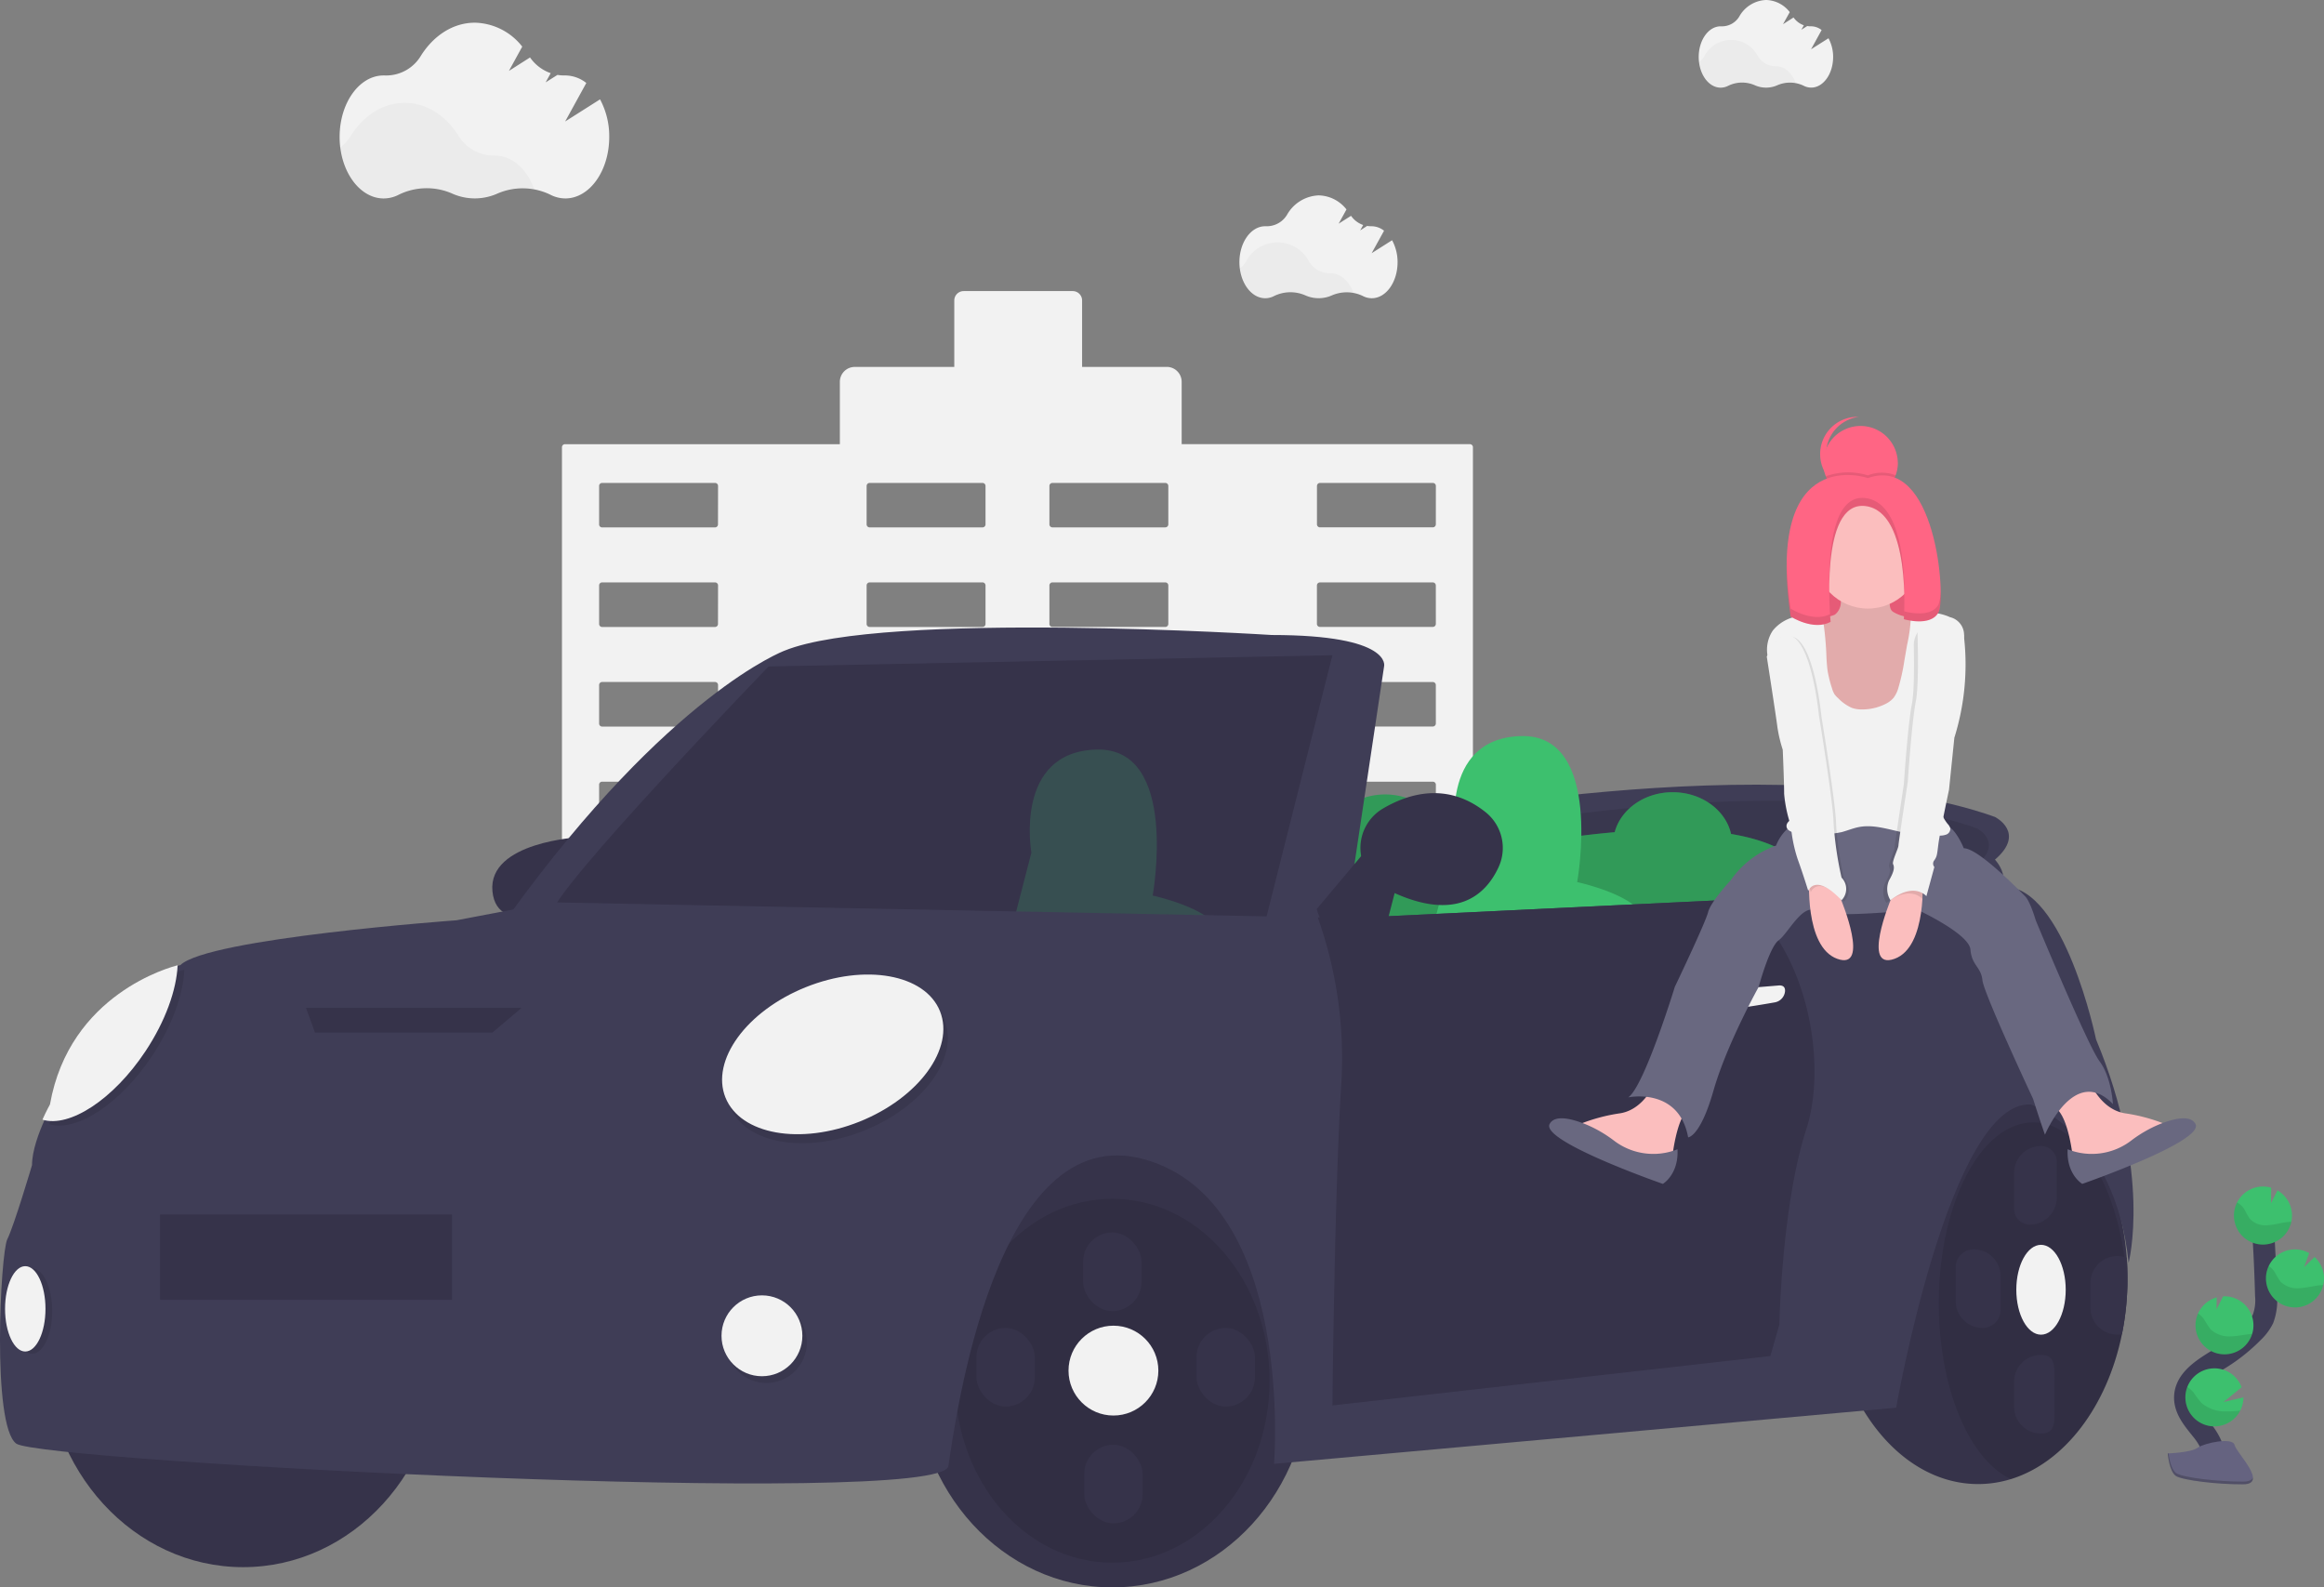 <svg id="undraw_fast_car_p4cu" xmlns="http://www.w3.org/2000/svg" width="423.046" height="288.927" viewBox="0 0 423.046 288.927">
  <rect x="0" y="0" width="423.046" height="288.927" fill="#808080" stroke="none"/>
  <path id="Path_1359" data-name="Path 1359" d="M498.122,254.1H445.647V242.753a2.715,2.715,0,0,0-2.715-2.715H427.523V227.949a1.709,1.709,0,0,0-1.709-1.709H405.965a1.709,1.709,0,0,0-1.709,1.709v12.094H386.141a2.715,2.715,0,0,0-2.715,2.715v11.349H333.388a.552.552,0,0,0-.548.552V405.32a.552.552,0,0,0,.548.552h33.255a.552.552,0,0,0,.552-.552V385.05a.556.556,0,0,1,.552-.552h14.048a.556.556,0,0,1,.552.552v20.27a.552.552,0,0,0,.548.552h65.713a.556.556,0,0,0,.552-.552V385.05a.552.552,0,0,1,.548-.552h14.048a.552.552,0,0,1,.552.552v20.27a.556.556,0,0,0,.552.552h33.255a.556.556,0,0,0,.552-.552V254.654a.556.556,0,0,0-.544-.552ZM361.242,377.458a.548.548,0,0,1-.548.548h-20.54a.548.548,0,0,1-.552-.548v-7a.552.552,0,0,1,.552-.552h20.552a.552.552,0,0,1,.548.552Zm0-18.128a.548.548,0,0,1-.548.552h-20.54a.548.548,0,0,1-.552-.552v-7.012a.548.548,0,0,1,.552-.552h20.552a.548.548,0,0,1,.548.552Zm0-18.124a.552.552,0,0,1-.548.552h-20.54a.552.552,0,0,1-.552-.552V334.19a.552.552,0,0,1,.552-.552h20.552a.552.552,0,0,1,.548.552Zm0-18.128a.548.548,0,0,1-.548.552h-20.54a.548.548,0,0,1-.552-.552v-6.991a.548.548,0,0,1,.552-.552h20.552a.548.548,0,0,1,.548.552Zm0-18.124a.552.552,0,0,1-.548.552h-20.54a.552.552,0,0,1-.552-.552v-7.016a.548.548,0,0,1,.552-.548h20.552a.548.548,0,0,1,.548.548Zm0-18.124a.548.548,0,0,1-.548.548h-20.54a.548.548,0,0,1-.552-.548v-7.016a.552.552,0,0,1,.552-.552h20.552a.552.552,0,0,1,.548.552Zm0-18.128a.548.548,0,0,1-.548.552h-20.54a.548.548,0,0,1-.552-.552v-6.991a.548.548,0,0,1,.552-.552h20.552a.548.548,0,0,1,.548.552Zm48.7,108.752a.548.548,0,0,1-.552.548h-20.54a.552.552,0,0,1-.552-.548v-6.991a.556.556,0,0,1,.552-.552h20.54a.552.552,0,0,1,.552.552Zm0-18.128a.548.548,0,0,1-.552.552h-20.54a.552.552,0,0,1-.552-.552v-7.008a.552.552,0,0,1,.552-.552h20.54a.548.548,0,0,1,.552.552Zm0-18.124a.552.552,0,0,1-.552.552h-20.54a.556.556,0,0,1-.552-.552V334.19a.556.556,0,0,1,.552-.552h20.54a.552.552,0,0,1,.552.552Zm0-18.128a.548.548,0,0,1-.552.552h-20.54a.552.552,0,0,1-.552-.552v-6.987a.552.552,0,0,1,.552-.552h20.54a.548.548,0,0,1,.552.552Zm0-18.124a.552.552,0,0,1-.552.552h-20.54a.556.556,0,0,1-.552-.552v-7.012a.552.552,0,0,1,.552-.548h20.54a.548.548,0,0,1,.552.548Zm0-18.124a.548.548,0,0,1-.552.548h-20.54a.552.552,0,0,1-.552-.548v-7.012a.556.556,0,0,1,.552-.552h20.54a.552.552,0,0,1,.552.552Zm0-18.128a.548.548,0,0,1-.552.552h-20.54a.552.552,0,0,1-.552-.552v-6.987a.552.552,0,0,1,.552-.552h20.54a.548.548,0,0,1,.552.552ZM443.215,377.45a.548.548,0,0,1-.552.548h-20.54a.552.552,0,0,1-.552-.548v-6.987a.556.556,0,0,1,.552-.552h20.54a.552.552,0,0,1,.552.552Zm0-18.128a.548.548,0,0,1-.552.552h-20.54a.552.552,0,0,1-.552-.552v-7a.552.552,0,0,1,.552-.552h20.54a.548.548,0,0,1,.552.552Zm0-18.124a.552.552,0,0,1-.552.552h-20.54a.556.556,0,0,1-.552-.552V334.19a.556.556,0,0,1,.552-.552h20.54a.552.552,0,0,1,.552.552Zm0-18.128a.548.548,0,0,1-.552.552h-20.54a.552.552,0,0,1-.552-.552v-6.983a.552.552,0,0,1,.552-.552h20.54a.548.548,0,0,1,.552.552Zm0-18.124a.552.552,0,0,1-.552.552h-20.54a.556.556,0,0,1-.552-.552v-7.008a.552.552,0,0,1,.552-.548h20.54a.548.548,0,0,1,.552.548Zm0-18.124a.548.548,0,0,1-.552.548h-20.54a.552.552,0,0,1-.552-.548v-7.007a.556.556,0,0,1,.552-.552h20.54a.552.552,0,0,1,.552.552Zm0-18.128a.548.548,0,0,1-.552.552h-20.54a.552.552,0,0,1-.552-.552v-6.983a.552.552,0,0,1,.552-.552h20.54a.548.548,0,0,1,.552.552Zm48.7,108.752a.552.552,0,0,1-.552.548H470.82a.548.548,0,0,1-.552-.548v-6.983a.552.552,0,0,1,.552-.552h20.54a.556.556,0,0,1,.552.552Zm0-18.128a.552.552,0,0,1-.552.552H470.82a.548.548,0,0,1-.552-.552v-7a.548.548,0,0,1,.552-.552h20.54a.552.552,0,0,1,.552.552Zm0-18.124a.556.556,0,0,1-.552.552H470.82a.552.552,0,0,1-.552-.552v-7a.552.552,0,0,1,.552-.552h20.54a.556.556,0,0,1,.552.552Zm0-18.128a.552.552,0,0,1-.552.552H470.82a.548.548,0,0,1-.544-.54v-6.991a.548.548,0,0,1,.552-.552h20.54a.552.552,0,0,1,.552.552Zm0-18.124a.556.556,0,0,1-.552.552H470.82a.552.552,0,0,1-.552-.552v-7a.548.548,0,0,1,.552-.548h20.54a.552.552,0,0,1,.552.548Zm0-18.124a.552.552,0,0,1-.552.548H470.82a.548.548,0,0,1-.552-.548v-7a.552.552,0,0,1,.552-.552h20.54a.556.556,0,0,1,.552.552Zm0-18.128a.552.552,0,0,1-.552.552H470.82a.548.548,0,0,1-.544-.54v-6.991a.548.548,0,0,1,.552-.552h20.54a.552.552,0,0,1,.552.552Z" transform="translate(-230.544 -173.258)" fill="#f2f2f2"/>
  <path id="Path_1360" data-name="Path 1360" d="M281.235,120.714l-6.345,4.023,3.851-7.008a6.276,6.276,0,0,0-3.835-1.37h-.1a7.4,7.4,0,0,1-1.316-.1l-2.151,1.361.92-1.676a7.629,7.629,0,0,1-3.761-2.862l-3.847,2.453,2.428-4.42a11.254,11.254,0,0,0-8.622-4.358c-4,0-7.568,2.379-9.869,6.088a7.359,7.359,0,0,1-6.541,3.516h-.213c-4.42,0-8,5.012-8,11.19s3.6,11.194,8.017,11.194a6.018,6.018,0,0,0,2.784-.7,11.533,11.533,0,0,1,9.685-.188,10.082,10.082,0,0,0,8.234,0,11.542,11.542,0,0,1,9.6.188,6.018,6.018,0,0,0,2.76.7c4.42,0,8-5.012,8-11.194a14.187,14.187,0,0,0-1.672-6.84Z" transform="translate(-172.013 -102.627)" fill="#f2f2f2"/>
  <path id="Path_1361" data-name="Path 1361" d="M269.3,158.174a11.811,11.811,0,0,0-6.856.744,10.094,10.094,0,0,1-8.23,0,11.562,11.562,0,0,0-9.685.188,5.973,5.973,0,0,1-2.788.7c-3.925,0-7.191-3.954-7.87-9.17a7.535,7.535,0,0,0,1.962-2.118c2.3-3.708,5.867-6.088,9.869-6.088s7.523,2.351,9.812,6.022a7.555,7.555,0,0,0,6.521,3.581h.1C265.277,152.013,267.984,154.519,269.3,158.174Z" transform="translate(-172.037 -123.713)" opacity="0.03"/>
  <path id="Path_1362" data-name="Path 1362" d="M862.6,103.613l-3.173,2.007,1.922-3.5a3.136,3.136,0,0,0-1.913-.683h-.049a3.514,3.514,0,0,1-.658-.049l-1.071.683.458-.818a3.843,3.843,0,0,1-1.877-1.423l-1.917,1.227,1.227-2.2a5.6,5.6,0,0,0-4.3-2.208,5.855,5.855,0,0,0-4.906,3.038,3.68,3.68,0,0,1-3.271,1.754h-.106c-2.2,0-3.99,2.5-3.99,5.581s1.787,5.581,3.99,5.581a2.992,2.992,0,0,0,1.39-.348,5.757,5.757,0,0,1,4.828-.094,5.041,5.041,0,0,0,4.109,0,5.769,5.769,0,0,1,4.788.094,2.981,2.981,0,0,0,1.374.339c2.2,0,3.99-2.5,3.99-5.581a7.106,7.106,0,0,0-.846-3.4Z" transform="translate(-529.754 -96.65)" fill="#f2f2f2"/>
  <path id="Path_1363" data-name="Path 1363" d="M856.638,122.282a5.936,5.936,0,0,0-3.422.372,5.021,5.021,0,0,1-2.044.433,5.074,5.074,0,0,1-2.044-.442,5.765,5.765,0,0,0-4.832.094,2.98,2.98,0,0,1-1.39.348c-1.958,0-3.586-1.971-3.925-4.575a3.785,3.785,0,0,0,.981-1.055,5.494,5.494,0,0,1,9.812-.033,3.769,3.769,0,0,0,3.271,1.787h.053C854.63,119.212,855.979,120.463,856.638,122.282Z" transform="translate(-529.754 -107.155)" opacity="0.03"/>
  <path id="Path_1364" data-name="Path 1364" d="M662.263,191.8l-3.72,2.359,2.257-4.088a3.68,3.68,0,0,0-2.249-.818h-.061a4.416,4.416,0,0,1-.773-.057l-1.259.818.54-.985a4.5,4.5,0,0,1-2.208-1.672l-2.257,1.431,1.427-2.592a6.6,6.6,0,0,0-5.057-2.559,6.936,6.936,0,0,0-5.789,3.573,4.317,4.317,0,0,1-3.827,2.044h-.127c-2.592,0-4.689,2.94-4.689,6.541s2.1,6.562,4.689,6.562a3.5,3.5,0,0,0,1.635-.409,6.77,6.77,0,0,1,5.679-.11,5.937,5.937,0,0,0,4.828,0,6.779,6.779,0,0,1,5.63.11,3.549,3.549,0,0,0,1.635.409c2.592,0,4.694-2.936,4.694-6.562a8.341,8.341,0,0,0-1-3.994Z" transform="translate(-408.856 -148.075)" fill="#f2f2f2"/>
  <path id="Path_1365" data-name="Path 1365" d="M655.251,213.775a6.95,6.95,0,0,0-4.023.437,5.936,5.936,0,0,1-4.828,0,6.77,6.77,0,0,0-5.679.11,3.512,3.512,0,0,1-1.635.409c-2.3,0-4.219-2.318-4.616-5.376a4.4,4.4,0,0,0,1.149-1.227,6.476,6.476,0,0,1,11.554-.041,4.424,4.424,0,0,0,3.823,2.1h.045C652.888,210.161,654.479,211.633,655.251,213.775Z" transform="translate(-408.856 -160.442)" opacity="0.03"/>
  <path id="Path_1366" data-name="Path 1366" d="M951.256,611.759c0,.7,0,1.406-.045,2.1a49.685,49.685,0,0,1-.973,8.05c-2.686,13.128-10.442,23.333-20.184,26.346a20.153,20.153,0,0,1-5.985.912c-15.017,0-27.188-16.762-27.188-37.409s12.171-37.409,27.188-37.409c14.085,0,25.671,14.743,27.049,33.627C951.211,609.22,951.256,610.483,951.256,611.759Z" transform="translate(-563.982 -379.047)" fill="#36334a"/>
  <path id="Path_1367" data-name="Path 1367" d="M980.178,626.876a49.706,49.706,0,0,1-.973,8.05c-2.686,13.128-10.442,23.333-20.184,26.346-7.543-3.471-13.14-16.48-13.14-32,0-18.177,7.686-32.912,17.171-32.912,7.96,0,14.657,10.393,16.6,24.494C979.92,622.787,980.1,624.807,980.178,626.876Z" transform="translate(-592.949 -392.058)" opacity="0.1"/>
  <path id="Path_1368" data-name="Path 1368" d="M695.88,453.081s73.591-15.127,112.431-1.227c0,0,5.724,2.862,0,7.768,0,0,5.413,5.724-4.039,7.768L766.72,469.7l-70.84-7.216Z" transform="translate(-445.159 -303.159)" fill="#3f3d56"/>
  <path id="Path_1369" data-name="Path 1369" d="M727.38,459.207s63.006-12.952,96.261-1.051c0,0,4.906,2.453,0,6.652,0,0,4.632,4.906-3.459,6.652l-32.151,1.975-60.651-6.169Z" transform="translate(-463.78 -307.384)" opacity="0.1"/>
  <path id="Path_1370" data-name="Path 1370" d="M753.908,479.6,749,469.792s2.15-9.927-15.331-12.846c-.969-4.33-5.36-7.6-10.63-7.6-5.143,0-9.444,3.107-10.556,7.277-2.51.217-5.184.511-8.046.9l-4,21.44-.5-1s2.539-11.726-20.344-13.439a8.512,8.512,0,0,0,1.946-5.368c0-5.2-4.853-9.4-10.834-9.4s-10.834,4.207-10.834,9.4a8.585,8.585,0,0,0,2.273,5.756q-3.209.307-6.77.785l-4.5,24.122,20.851,2.862,33.116-4.906-2.931-5.867,18.876,2.592Z" transform="translate(-418.556 -305.152)" fill="#3dc06e"/>
  <path id="Path_1371" data-name="Path 1371" d="M753.908,479.6,749,469.792s2.15-9.927-15.331-12.846c-.969-4.33-5.36-7.6-10.63-7.6-5.143,0-9.444,3.107-10.556,7.277-2.51.217-5.184.511-8.046.9l-4,21.44-.5-1s2.539-11.726-20.344-13.439a8.512,8.512,0,0,0,1.946-5.368c0-5.2-4.853-9.4-10.834-9.4s-10.834,4.207-10.834,9.4a8.585,8.585,0,0,0,2.273,5.756q-3.209.307-6.77.785l-4.5,24.122,20.851,2.862,33.116-4.906-2.931-5.867,18.876,2.592Z" transform="translate(-418.556 -305.152)" opacity="0.2"/>
  <path id="Path_1372" data-name="Path 1372" d="M723.175,443.1s-3.271-18.349,11.856-18.758,10.221,26.575,10.221,26.575,11.448,2.453,12.265,6.95-39.658,5.724-39.658,5.724Z" transform="translate(-458.152 -290.366)" fill="#3dc06e"/>
  <path id="Path_1373" data-name="Path 1373" d="M561.836,645.574c0,21.668-16.108,39.249-35.978,39.249s-35.978-17.58-35.978-39.249,16.309-42.724,36.182-42.724S561.836,623.9,561.836,645.574Z" transform="translate(-323.38 -395.895)" fill="#36334a"/>
  <ellipse id="Ellipse_563" data-name="Ellipse 563" cx="28.619" cy="33.112" rx="28.619" ry="33.112" transform="translate(173.859 218.202)" opacity="0.1"/>
  <ellipse id="Ellipse_564" data-name="Ellipse 564" cx="35.978" cy="39.249" rx="35.978" ry="39.249" transform="translate(8.279 206.746)" fill="#36334a"/>
  <path id="Path_1374" data-name="Path 1374" d="M317.783,469.35s-16.762.818-15.945,9.812,14.309,2.453,14.309,2.453Z" transform="translate(-212.2 -316.975)" fill="#36334a"/>
  <path id="Path_1375" data-name="Path 1375" d="M462.018,429.163l6.9-46.056s1.635-5.724-20.442-5.724c0,0-70.729-4.5-88.718,2.862,0,0-20.851,7.768-49.879,47.834C309.88,428.079,459.156,431.616,462.018,429.163Z" transform="translate(-216.971 -261.804)" fill="#3f3d56"/>
  <path id="Path_1376" data-name="Path 1376" d="M470.374,388.35,457.7,438.637l-7.948-.192-37.613-.916-83.89-2.044c-.233-3.974,39.494-45.091,39.494-45.091Z" transform="translate(-227.829 -269.091)" fill="#36334a"/>
  <path id="Path_1377" data-name="Path 1377" d="M533.47,462.352l3.426-13.246s-3.271-18.353,11.856-18.762,10.221,26.575,10.221,26.575,10.425,2.236,12.085,6.349Z" transform="translate(-349.148 -293.913)" fill="#3dc06e" opacity="0.2"/>
  <path id="Path_1378" data-name="Path 1378" d="M470.108,559.831c-2.453-23.713-17.784-28.823-17.784-28.823-14.718-.818-24.53,55.193-24.53,55.193L314.545,596.422s3.884-47.63-23.508-55.4-34.547,48.039-35.774,55.807-165.171-.818-169.669-4.088-2.862-34.751-1.635-37.2,4.5-13.492,4.5-13.492c0-2.633,1.259-5.961,2.306-8.271.736-1.635,1.374-2.768,1.374-2.768,3.553-20.148,22-25.025,23.238-25.348h.065c4.906-4.906,50.287-8.177,50.287-8.177l17.171-3.271L322.5,496.955l5.94.119,70.975-3.414,48-2.31c11.039,0,16.762,27.8,16.762,27.8C474.4,543.682,470.108,559.831,470.108,559.831Z" transform="translate(-82.63 -329.981)" fill="#3f3d56"/>
  <ellipse id="Ellipse_565" data-name="Ellipse 565" cx="21.047" cy="13.177" rx="21.047" ry="13.177" transform="translate(127.956 189.181) rotate(-21.92)" opacity="0.1"/>
  <ellipse id="Ellipse_566" data-name="Ellipse 566" cx="21.047" cy="13.177" rx="21.047" ry="13.177" transform="translate(127.139 187.544) rotate(-21.92)" fill="#f2f2f2"/>
  <path id="Path_1379" data-name="Path 1379" d="M129.132,528.39c-.209,4.5-2.224,10.172-5.85,15.638-5.834,8.8-13.835,13.978-18.762,12.461.736-1.635,1.374-2.768,1.374-2.768C109.447,533.574,127.893,528.7,129.132,528.39Z" transform="translate(-95.57 -351.877)" opacity="0.1"/>
  <path id="Path_1380" data-name="Path 1380" d="M126.132,526.39c-.209,4.5-2.224,10.172-5.851,15.638-5.834,8.8-13.835,13.978-18.762,12.461.736-1.635,1.374-2.768,1.374-2.768C106.447,531.574,124.893,526.7,126.132,526.39Z" transform="translate(-93.797 -350.695)" fill="#f2f2f2"/>
  <path id="Path_1381" data-name="Path 1381" d="M170.184,453.187h-32.3l-1.635-4.5H175.5Z" transform="translate(-80.546 -265.247)" fill="#36334a"/>
  <rect id="Rectangle_153" data-name="Rectangle 153" width="53.149" height="15.536" transform="translate(29.13 221.056)" fill="#36334a"/>
  <circle id="Ellipse_567" data-name="Ellipse 567" cx="7.359" cy="7.359" r="7.359" transform="translate(132.158 237.001)" opacity="0.1"/>
  <circle id="Ellipse_568" data-name="Ellipse 568" cx="7.359" cy="7.359" r="7.359" transform="translate(131.34 235.774)" fill="#f2f2f2"/>
  <ellipse id="Ellipse_569" data-name="Ellipse 569" cx="3.68" cy="7.768" rx="3.68" ry="7.768" transform="translate(2.146 230.868)" opacity="0.1"/>
  <ellipse id="Ellipse_570" data-name="Ellipse 570" cx="3.68" cy="7.768" rx="3.68" ry="7.768" transform="translate(0.92 230.459)" fill="#f2f2f2"/>
  <path id="Path_1382" data-name="Path 1382" d="M758.285,538.845c-4.5,13.9-4.906,35.569-4.906,35.569l-1.635,5.724-79.724,8.994s.409-40.066,1.635-58.873A76.338,76.338,0,0,0,669.35,500.3l5.94.119L746.265,497C758.122,505.312,762.32,526.363,758.285,538.845Z" transform="translate(-429.475 -333.321)" fill="#36334a"/>
  <path id="Path_1383" data-name="Path 1383" d="M839.71,536.454a2.007,2.007,0,0,0-1.848,2.326,1.435,1.435,0,0,0,.818,1.067c1.32.658,10.111-.818,13.443-1.406a2.261,2.261,0,0,0,1.889-2.016c.041-.581-.172-1.075-1.022-1.075Z" transform="translate(-529.077 -355.992)" fill="#f2f2f2"/>
  <path id="Path_1384" data-name="Path 1384" d="M668.88,486.571s2.044,8.994,11.856,6.133l3.271-12.674-6.541-3.68Z" transform="translate(-429.197 -321.113)" fill="#36334a"/>
  <path id="Path_1385" data-name="Path 1385" d="M692.408,452.587c4.5-2.666,11.631-5,18.688.6a8.34,8.34,0,0,1,2.408,10.033c-2.31,5-7.792,10.425-20.593,3.929a8.258,8.258,0,0,1-3.115-2.756l-.065-.1a8.3,8.3,0,0,1,2.678-11.709Z" transform="translate(-440.709 -305.392)" fill="#36334a"/>
  <circle id="Ellipse_571" data-name="Ellipse 571" cx="8.177" cy="8.177" r="8.177" transform="translate(194.506 241.293)" fill="#f2f2f2"/>
  <ellipse id="Ellipse_572" data-name="Ellipse 572" cx="4.497" cy="8.177" rx="4.497" ry="8.177" transform="translate(367.036 226.575)" fill="#f2f2f2"/>
  <rect id="Rectangle_154" data-name="Rectangle 154" width="10.63" height="14.309" rx="5.315" transform="translate(197.163 224.327)" fill="#36334a"/>
  <path id="Path_1386" data-name="Path 1386" d="M901.656,510.19h0a2.862,2.862,0,0,1,2.862,2.862v6.541a4.906,4.906,0,0,1-4.906,4.906h0a2.862,2.862,0,0,1-2.862-2.862V515.1a4.906,4.906,0,0,1,4.906-4.906Z" transform="translate(-530.122 -301.604)" fill="#36334a"/>
  <path id="Path_1387" data-name="Path 1387" d="M984.286,714.159h0a4.906,4.906,0,0,1-4.906-4.906v-4.5a4.906,4.906,0,0,1,4.906-4.906h0c2.7,0,2.453,2.208,2.453,4.906v4.5C986.735,711.952,986.993,714.159,984.286,714.159Z" transform="translate(-612.753 -453.237)" fill="#36334a"/>
  <path id="Path_1388" data-name="Path 1388" d="M874.021,556.19h0a4.906,4.906,0,0,1,4.906,4.906v6.133a3.271,3.271,0,0,1-3.271,3.271h0a4.906,4.906,0,0,1-4.906-4.906v-6.133A3.271,3.271,0,0,1,874.021,556.19Z" transform="translate(-514.752 -328.797)" fill="#36334a"/>
  <path id="Path_1389" data-name="Path 1389" d="M1020.132,659.938c0,.7,0,1.406-.045,2.1a49.706,49.706,0,0,1-.973,8.05,4.986,4.986,0,0,1-.818.069,4.906,4.906,0,0,1-4.906-4.906v-4.5a4.906,4.906,0,0,1,4.906-4.906,4.789,4.789,0,0,1,1.267.167c.147.041.294.086.433.139C1020.087,657.4,1020.132,658.663,1020.132,659.938Z" transform="translate(-632.858 -427.227)" fill="#36334a"/>
  <rect id="Rectangle_155" data-name="Rectangle 155" width="10.63" height="14.309" rx="5.315" transform="translate(217.81 241.702)" fill="#36334a"/>
  <rect id="Rectangle_156" data-name="Rectangle 156" width="10.63" height="14.309" rx="5.315" transform="translate(177.743 241.702)" fill="#36334a"/>
  <rect id="Rectangle_157" data-name="Rectangle 157" width="10.63" height="14.309" rx="5.315" transform="translate(197.368 262.962)" fill="#36334a"/>
  <path id="Path_1390" data-name="Path 1390" d="M908,292.864a6.712,6.712,0,0,1-.409,2.285,6.787,6.787,0,0,1-12.711.18,6.678,6.678,0,0,1-.466-2.453,6.787,6.787,0,0,1,13.573,0Z" transform="translate(-562.522 -208.639)" fill="#ff6584"/>
  <path id="Path_1391" data-name="Path 1391" d="M894.985,292.269a6.787,6.787,0,0,1,2.641-9.228,6.718,6.718,0,0,1,2.453-.818,6.787,6.787,0,1,0,.572,13.52A6.783,6.783,0,0,1,894.985,292.269Z" transform="translate(-561.719 -206.351)" fill="#ff6584"/>
  <rect id="Rectangle_158" data-name="Rectangle 158" width="18.181" height="28.361" transform="translate(330.204 93.678)" fill="#ff6584"/>
  <rect id="Rectangle_159" data-name="Rectangle 159" width="18.181" height="28.361" transform="translate(330.613 92.86)" opacity="0.1"/>
  <path id="Path_1392" data-name="Path 1392" d="M800.042,577.46s-1.938,5.315-6.541,6.059a32.033,32.033,0,0,0-7.261,1.93l10.908,7.028,5.818-.728s.724-7.514,3.148-9.211S800.042,577.46,800.042,577.46Z" transform="translate(-498.576 -380.885)" fill="#fbbebe"/>
  <path id="Path_1393" data-name="Path 1393" d="M1003.323,577.46s1.938,5.315,6.542,6.059a31.746,31.746,0,0,1,7.269,1.942l-10.908,7.028-5.818-.728s-.724-7.514-3.148-9.211S1003.323,577.46,1003.323,577.46Z" transform="translate(-623.065 -380.885)" fill="#fbbebe"/>
  <path id="Path_1394" data-name="Path 1394" d="M838.366,462.44a8.468,8.468,0,0,0-3.88,4.362,16.924,16.924,0,0,0-8.242,6.3s-3.635,3.876-4.121,5.818-6.059,13.59-6.059,13.59-5.573,18.177-8.484,20.119c0,0,9.211-1.942,10.908,7.269,0,0,2.183,0,4.608-8.484s8.238-18.9,8.238-18.9,1.942-7.273,3.639-8.483,4.362-6.787,6.787-5.335,18.422-.241,18.422-.241,9.452,4.362,9.694,7.273,1.942,3.148,2.183,5.573,9.211,21.575,9.211,21.575,1.7,5.315,2.179,6.541c0,0,5.335-12.846,12.363-5.577,0,0-.241-4.849-2.424-7.768s-11.636-25.7-11.636-25.7-.969-3.393-1.938-4.362-8.483-8.725-11.145-8.725c0,0-1.455-3.639-3.152-4.121Z" transform="translate(-511.191 -312.89)" fill="#696880"/>
  <path id="Path_1395" data-name="Path 1395" d="M795.738,600.143a11.811,11.811,0,0,1-11.542-1.554,23.009,23.009,0,0,0-5.147-2.98c-2.568-1.038-5.646-1.811-6.582-.07-1.7,3.148,20.606,10.908,20.606,10.908S795.979,604.747,795.738,600.143Z" transform="translate(-490.379 -390.964)" fill="#696880"/>
  <path id="Path_1396" data-name="Path 1396" d="M1003.209,600.143a11.811,11.811,0,0,0,11.542-1.554,23.005,23.005,0,0,1,5.147-2.98c2.568-1.038,5.646-1.811,6.582-.07,1.7,3.148-20.606,10.908-20.606,10.908S1002.968,604.747,1003.209,600.143Z" transform="translate(-626.831 -390.964)" fill="#696880"/>
  <path id="Path_1397" data-name="Path 1397" d="M892.424,361.124a2.876,2.876,0,0,1-1.088,2.2,5.99,5.99,0,0,1-2.011.478,4.677,4.677,0,0,0-3.2,2.764,7.163,7.163,0,0,0-.3,4.313,15.906,15.906,0,0,0,.617,2.073,19.63,19.63,0,0,0,2.9,5.679,24.123,24.123,0,0,0,3.8,3.581,6.562,6.562,0,0,0,5.029,2.044,4.887,4.887,0,0,0,2.694-.384c1.227-.707,1.595-2.273,2.257-3.524.568-1.067,1.411-1.967,1.938-3.054a12.176,12.176,0,0,0,.818-2.662l1.132-5.033c.409-1.823.785-3.884-.245-5.45a.857.857,0,0,0-.3-.315,1.124,1.124,0,0,0-.617-.065,6.672,6.672,0,0,1-3.741-.854,1.481,1.481,0,0,1-.47-.368,1.852,1.852,0,0,1-.29-.863,9.119,9.119,0,0,0-.523-1.823,1.226,1.226,0,0,0-.356-.544,1.272,1.272,0,0,0-.572-.192,46.782,46.782,0,0,0-5.286-.556c-.585-.025-1.46-.258-1.856.253S892.49,360.511,892.424,361.124Z" transform="translate(-557.326 -251.444)" fill="#fbbebe"/>
  <path id="Path_1398" data-name="Path 1398" d="M892.424,361.124a2.876,2.876,0,0,1-1.088,2.2,5.99,5.99,0,0,1-2.011.478,4.677,4.677,0,0,0-3.2,2.764,7.163,7.163,0,0,0-.3,4.313,15.906,15.906,0,0,0,.617,2.073,19.63,19.63,0,0,0,2.9,5.679,24.123,24.123,0,0,0,3.8,3.581,6.562,6.562,0,0,0,5.029,2.044,4.887,4.887,0,0,0,2.694-.384c1.227-.707,1.595-2.273,2.257-3.524.568-1.067,1.411-1.967,1.938-3.054a12.176,12.176,0,0,0,.818-2.662l1.132-5.033c.409-1.823.785-3.884-.245-5.45a.857.857,0,0,0-.3-.315,1.124,1.124,0,0,0-.617-.065,6.672,6.672,0,0,1-3.741-.854,1.481,1.481,0,0,1-.47-.368,1.852,1.852,0,0,1-.29-.863,9.119,9.119,0,0,0-.523-1.823,1.226,1.226,0,0,0-.356-.544,1.272,1.272,0,0,0-.572-.192,46.782,46.782,0,0,0-5.286-.556c-.585-.025-1.46-.258-1.856.253S892.49,360.511,892.424,361.124Z" transform="translate(-557.326 -251.444)" opacity="0.1"/>
  <path id="Path_1399" data-name="Path 1399" d="M879.538,370.45a11.213,11.213,0,0,0-2.919-.462,7.3,7.3,0,0,0-6.19,2.662,6.284,6.284,0,0,0-.936,4.681,9.693,9.693,0,0,0,2.126,4.362,13.109,13.109,0,0,1,1.635,2.142,11.35,11.35,0,0,1,.818,4.088c.409,3.316,1.823,6.439,2.388,9.734s.074,7.122-2.531,9.223c-.437.352-.965.72-1,1.28-.061.9,1.1,1.28,2,1.361a22.787,22.787,0,0,0,8.025-.184c1.079-.286,2.114-.732,3.209-.936,2.784-.519,5.581.544,8.361,1.059a37.545,37.545,0,0,0,6.1.495,3.272,3.272,0,0,0,1.406-.184,1.124,1.124,0,0,0,.711-1.12,1.9,1.9,0,0,0-.482-.818c-1.406-1.742-1.836-4.048-2.22-6.251l-1.267-7.42c-.691-3.958-1.333-8.254.54-11.811,1.349-2.555,3.827-4.354,5.25-6.868a3.335,3.335,0,0,0-1.877-5.278,9.489,9.489,0,0,0-7.11-.258,28.7,28.7,0,0,1-.7,5.315l-.495,2.862a36.408,36.408,0,0,1-1.1,4.988,5.4,5.4,0,0,1-.887,1.807,4.674,4.674,0,0,1-1.566,1.141,9.306,9.306,0,0,1-4.15.944,5.446,5.446,0,0,1-1.832-.278,7.822,7.822,0,0,1-2.522-1.778,4.114,4.114,0,0,1-.666-.72,4.337,4.337,0,0,1-.454-1.092,22.184,22.184,0,0,1-.777-3.058c-.127-.793-.164-1.6-.221-2.4A58.345,58.345,0,0,0,879.538,370.45Z" transform="translate(-547.723 -257.876)" fill="#f2f2f2"/>
  <path id="Path_1400" data-name="Path 1400" d="M888.128,486.75s-.969,12.846,5.09,15.029.728-10.667.728-10.667l-1.938-3.88Z" transform="translate(-558.774 -327.261)" fill="#fbbebe"/>
  <path id="Path_1401" data-name="Path 1401" d="M927.063,486.75s.969,12.846-5.09,15.029-.728-10.667-.728-10.667l1.938-3.88Z" transform="translate(-577.104 -327.261)" fill="#fbbebe"/>
  <path id="Path_1402" data-name="Path 1402" d="M872.368,380.741l-1.938,3.152s1.7,10.908,1.938,12.846a25.287,25.287,0,0,0,.969,4.113s.241,5.818.241,8a24.414,24.414,0,0,0,1.227,5.818,26.378,26.378,0,0,0,1.226,6.059c.969,2.67,1.942,5.818,1.942,5.818s1.227-3.393,6.059,1.7a2.94,2.94,0,0,0,0-4.121,64.127,64.127,0,0,1-1.456-9.935c0-3.393-2.666-19.624-2.666-19.624S878.186,376.133,872.368,380.741Z" transform="translate(-548.346 -264.156)" opacity="0.1"/>
  <path id="Path_1403" data-name="Path 1403" d="M871.2,380.159l-1.938,3.148s1.7,10.908,1.938,12.85a25.464,25.464,0,0,0,.973,4.117s.253,5.818.253,8.005a24.308,24.308,0,0,0,1.227,5.818,26.5,26.5,0,0,0,1.226,6.059c.969,2.666,1.938,5.818,1.938,5.818s1.226-3.393,6.059,1.7a2.935,2.935,0,0,0,0-4.121,64.126,64.126,0,0,1-1.455-9.939c0-3.4-2.666-19.624-2.666-19.624S877.008,375.572,871.2,380.159Z" transform="translate(-547.654 -263.815)" fill="#f2f2f2"/>
  <path id="Path_1404" data-name="Path 1404" d="M933.8,375.086l1.227,1.443a44.537,44.537,0,0,1-1.721,18.676l-.969,9.457s-1.7,8-1.942,9.939-.241,2.179-.724,2.907a.932.932,0,0,0,0,1.227l-1.455,5.335s-2.183-2.666-6.542.728a3.847,3.847,0,0,1-.241-3.639c.985-1.7.969-2.424.728-2.907s.969-2.911.969-3.393,1.7-11.636,1.7-11.636.728-10.908,1.456-14.542c.446-2.236.433-7.224.36-10.732a4.108,4.108,0,0,1,6.95-3.062A1.9,1.9,0,0,1,933.8,375.086Z" transform="translate(-578.272 -260.443)" opacity="0.1"/>
  <path id="Path_1405" data-name="Path 1405" d="M935.563,373.117l1.227,1.443a44.622,44.622,0,0,1-1.721,18.676l-.969,9.452s-1.7,8-1.942,9.939-.241,2.183-.728,2.907a.944.944,0,0,0,0,1.227l-1.451,5.315s-2.183-2.666-6.541.728a3.838,3.838,0,0,1-.241-3.635c.985-1.7.969-2.424.724-2.911s.973-2.907.973-3.393,1.7-11.636,1.7-11.636.728-10.908,1.451-14.542.245-14.542.245-14.542A5.607,5.607,0,0,1,935.563,373.117Z" transform="translate(-579.312 -258.956)" fill="#f2f2f2"/>
  <circle id="Ellipse_573" data-name="Ellipse 573" cx="9.698" cy="9.698" r="9.698" transform="translate(330.323 91.372)" fill="#fbbebe"/>
  <path id="Path_1406" data-name="Path 1406" d="M908.291,307.467a6.787,6.787,0,0,1-12.711.18,12.029,12.029,0,0,1,7.654-.164A6.859,6.859,0,0,1,908.291,307.467Z" transform="translate(-563.213 -220.957)" opacity="0.1"/>
  <path id="Path_1407" data-name="Path 1407" d="M892.914,308.675s-18.664-6.541-14.06,25.209c0,0,4.121,2.666,7.273.969,0,0-2.183-22.077,6.3-21.088s7.032,20.6,7.032,20.6,4.849,1.455,6.3-1.227S905.277,304.308,892.914,308.675Z" transform="translate(-552.894 -221.661)" fill="#ff6584"/>
  <path id="Path_1408" data-name="Path 1408" d="M903.644,318.325c-5.822-.666-6.619,9.51-6.541,15.965.074-6.415,1.153-15.127,6.541-14.51,6.059.691,7.048,10.9,7.122,16.677C910.832,331.154,910.251,319.081,903.644,318.325Z" transform="translate(-564.111 -227.677)" opacity="0.1"/>
  <path id="Path_1409" data-name="Path 1409" d="M878.862,355.414a65.907,65.907,0,0,1-.724-8.414,62.233,62.233,0,0,0,.724,9.853s4.121,2.666,7.273.969c0,0-.053-.523-.11-1.4C882.889,358.039,878.862,355.414,878.862,355.414Z" transform="translate(-552.902 -244.647)" opacity="0.1"/>
  <path id="Path_1410" data-name="Path 1410" d="M936.61,361.839c-1.353,2.482-5.65,1.394-6.235,1.226-.029.9-.065,1.435-.065,1.435s4.849,1.456,6.3-1.227a11.057,11.057,0,0,0,.409-4.174A7.563,7.563,0,0,1,936.61,361.839Z" transform="translate(-583.744 -251.8)" opacity="0.1"/>
  <path id="Path_1411" data-name="Path 1411" d="M1060.326,683.513c1.12-2.073-.151-4.616-1.611-6.464s-3.242-3.774-3.205-6.133c.057-3.385,3.651-5.385,6.541-7.179a31.86,31.86,0,0,0,5.859-4.71,8.671,8.671,0,0,0,1.8-2.408,9.825,9.825,0,0,0,.54-4.285q-.184-7.249-.716-14.485" transform="translate(-657.757 -416.586)" fill="none" stroke="#3f3d56" stroke-miterlimit="10" stroke-width="4"/>
  <path id="Path_1412" data-name="Path 1412" d="M1087.842,629.925a5.274,5.274,0,0,0-2.637-4.33l-1.182,2.339.037-2.833a5.35,5.35,0,0,0-1.742-.208,5.282,5.282,0,1,0,5.524,5.033Z" transform="translate(-670.629 -408.922)" fill="#3dc06e"/>
  <path id="Path_1413" data-name="Path 1413" d="M1065.642,713.531a5.282,5.282,0,0,1-9.972-2.167,5.216,5.216,0,0,1,.344-2.146,5.286,5.286,0,0,1,9.886.057l-3.3,2.686,3.626-.842A5.23,5.23,0,0,1,1065.642,713.531Z" transform="translate(-657.848 -456.775)" fill="#3dc06e"/>
  <path id="Path_1414" data-name="Path 1414" d="M1065.694,684.3a5.282,5.282,0,0,1-5.523-5.033,5.211,5.211,0,0,1,.458-2.4,5.315,5.315,0,0,1,3.389-2.927l-.025,2.179,1.194-2.371h0a5.282,5.282,0,0,1,5.519,5.033,5.187,5.187,0,0,1-.225,1.8A5.282,5.282,0,0,1,1065.694,684.3Z" transform="translate(-660.509 -437.8)" fill="#3dc06e"/>
  <path id="Path_1415" data-name="Path 1415" d="M1097.063,663.428a5.282,5.282,0,0,1-5.523-5.033,5.193,5.193,0,0,1,.5-2.5,5.278,5.278,0,0,1,7.359-2.351l-.932,2.555,1.917-1.844a5.278,5.278,0,0,1,1.709,3.647,5.176,5.176,0,0,1-.135,1.456A5.282,5.282,0,0,1,1097.063,663.428Z" transform="translate(-679.053 -425.462)" fill="#3dc06e"/>
  <path id="Path_1416" data-name="Path 1416" d="M1087.136,635.513c-1.227.135-2.408.511-3.631.589a3.933,3.933,0,0,1-3.34-1.169,16.446,16.446,0,0,1-.977-1.717,3.794,3.794,0,0,0-1.329-1.255,5.22,5.22,0,0,0-.568,2.637,5.282,5.282,0,0,0,10.442.871C1087.532,635.476,1087.332,635.492,1087.136,635.513Z" transform="translate(-670.63 -413.104)" opacity="0.1"/>
  <path id="Path_1417" data-name="Path 1417" d="M1097.063,667.8a5.282,5.282,0,0,1-5.523-5.033,5.193,5.193,0,0,1,.5-2.5,3.929,3.929,0,0,1,1.063,1.063,16.321,16.321,0,0,0,1.047,1.746,4.324,4.324,0,0,0,3.5,1.227c1.275-.057,2.5-.409,3.774-.536.176,0,.356-.029.531-.033a5.282,5.282,0,0,1-4.894,4.068Z" transform="translate(-679.053 -429.839)" opacity="0.1"/>
  <path id="Path_1418" data-name="Path 1418" d="M1065.694,688.817a5.282,5.282,0,0,1-5.523-5.033,5.21,5.21,0,0,1,.458-2.4,4.358,4.358,0,0,1,1.1,1.071,20.9,20.9,0,0,0,1.145,1.783,4.9,4.9,0,0,0,3.741,1.312c1.349-.029,2.568-.352,3.868-.45A5.282,5.282,0,0,1,1065.694,688.817Z" transform="translate(-660.509 -442.319)" opacity="0.1"/>
  <path id="Path_1419" data-name="Path 1419" d="M1065.642,718.423a5.282,5.282,0,0,1-9.972-2.167,5.216,5.216,0,0,1,.344-2.146,5.313,5.313,0,0,1,1.157,1.034,18.031,18.031,0,0,0,1.415,1.877,6.61,6.61,0,0,0,4.375,1.541A23.312,23.312,0,0,0,1065.642,718.423Z" transform="translate(-657.848 -461.667)" opacity="0.1"/>
  <path id="Path_1420" data-name="Path 1420" d="M1047.81,740.445s4.166-.127,5.425-1.022,6.411-1.962,6.725-.527,6.263,7.138,1.558,7.175-10.936-.732-12.192-1.5S1047.81,740.445,1047.81,740.445Z" transform="translate(-653.206 -475.904)" fill="#656380"/>
  <path id="Path_1421" data-name="Path 1421" d="M1061.6,748.821c-4.706.037-10.937-.736-12.192-1.5-.953-.585-1.333-2.67-1.46-3.635h-.139s.262,3.365,1.517,4.129,7.486,1.533,12.191,1.5c1.357,0,1.828-.495,1.8-1.227C1063.133,748.543,1062.606,748.813,1061.6,748.821Z" transform="translate(-653.206 -479.154)" opacity="0.2"/>
</svg>
